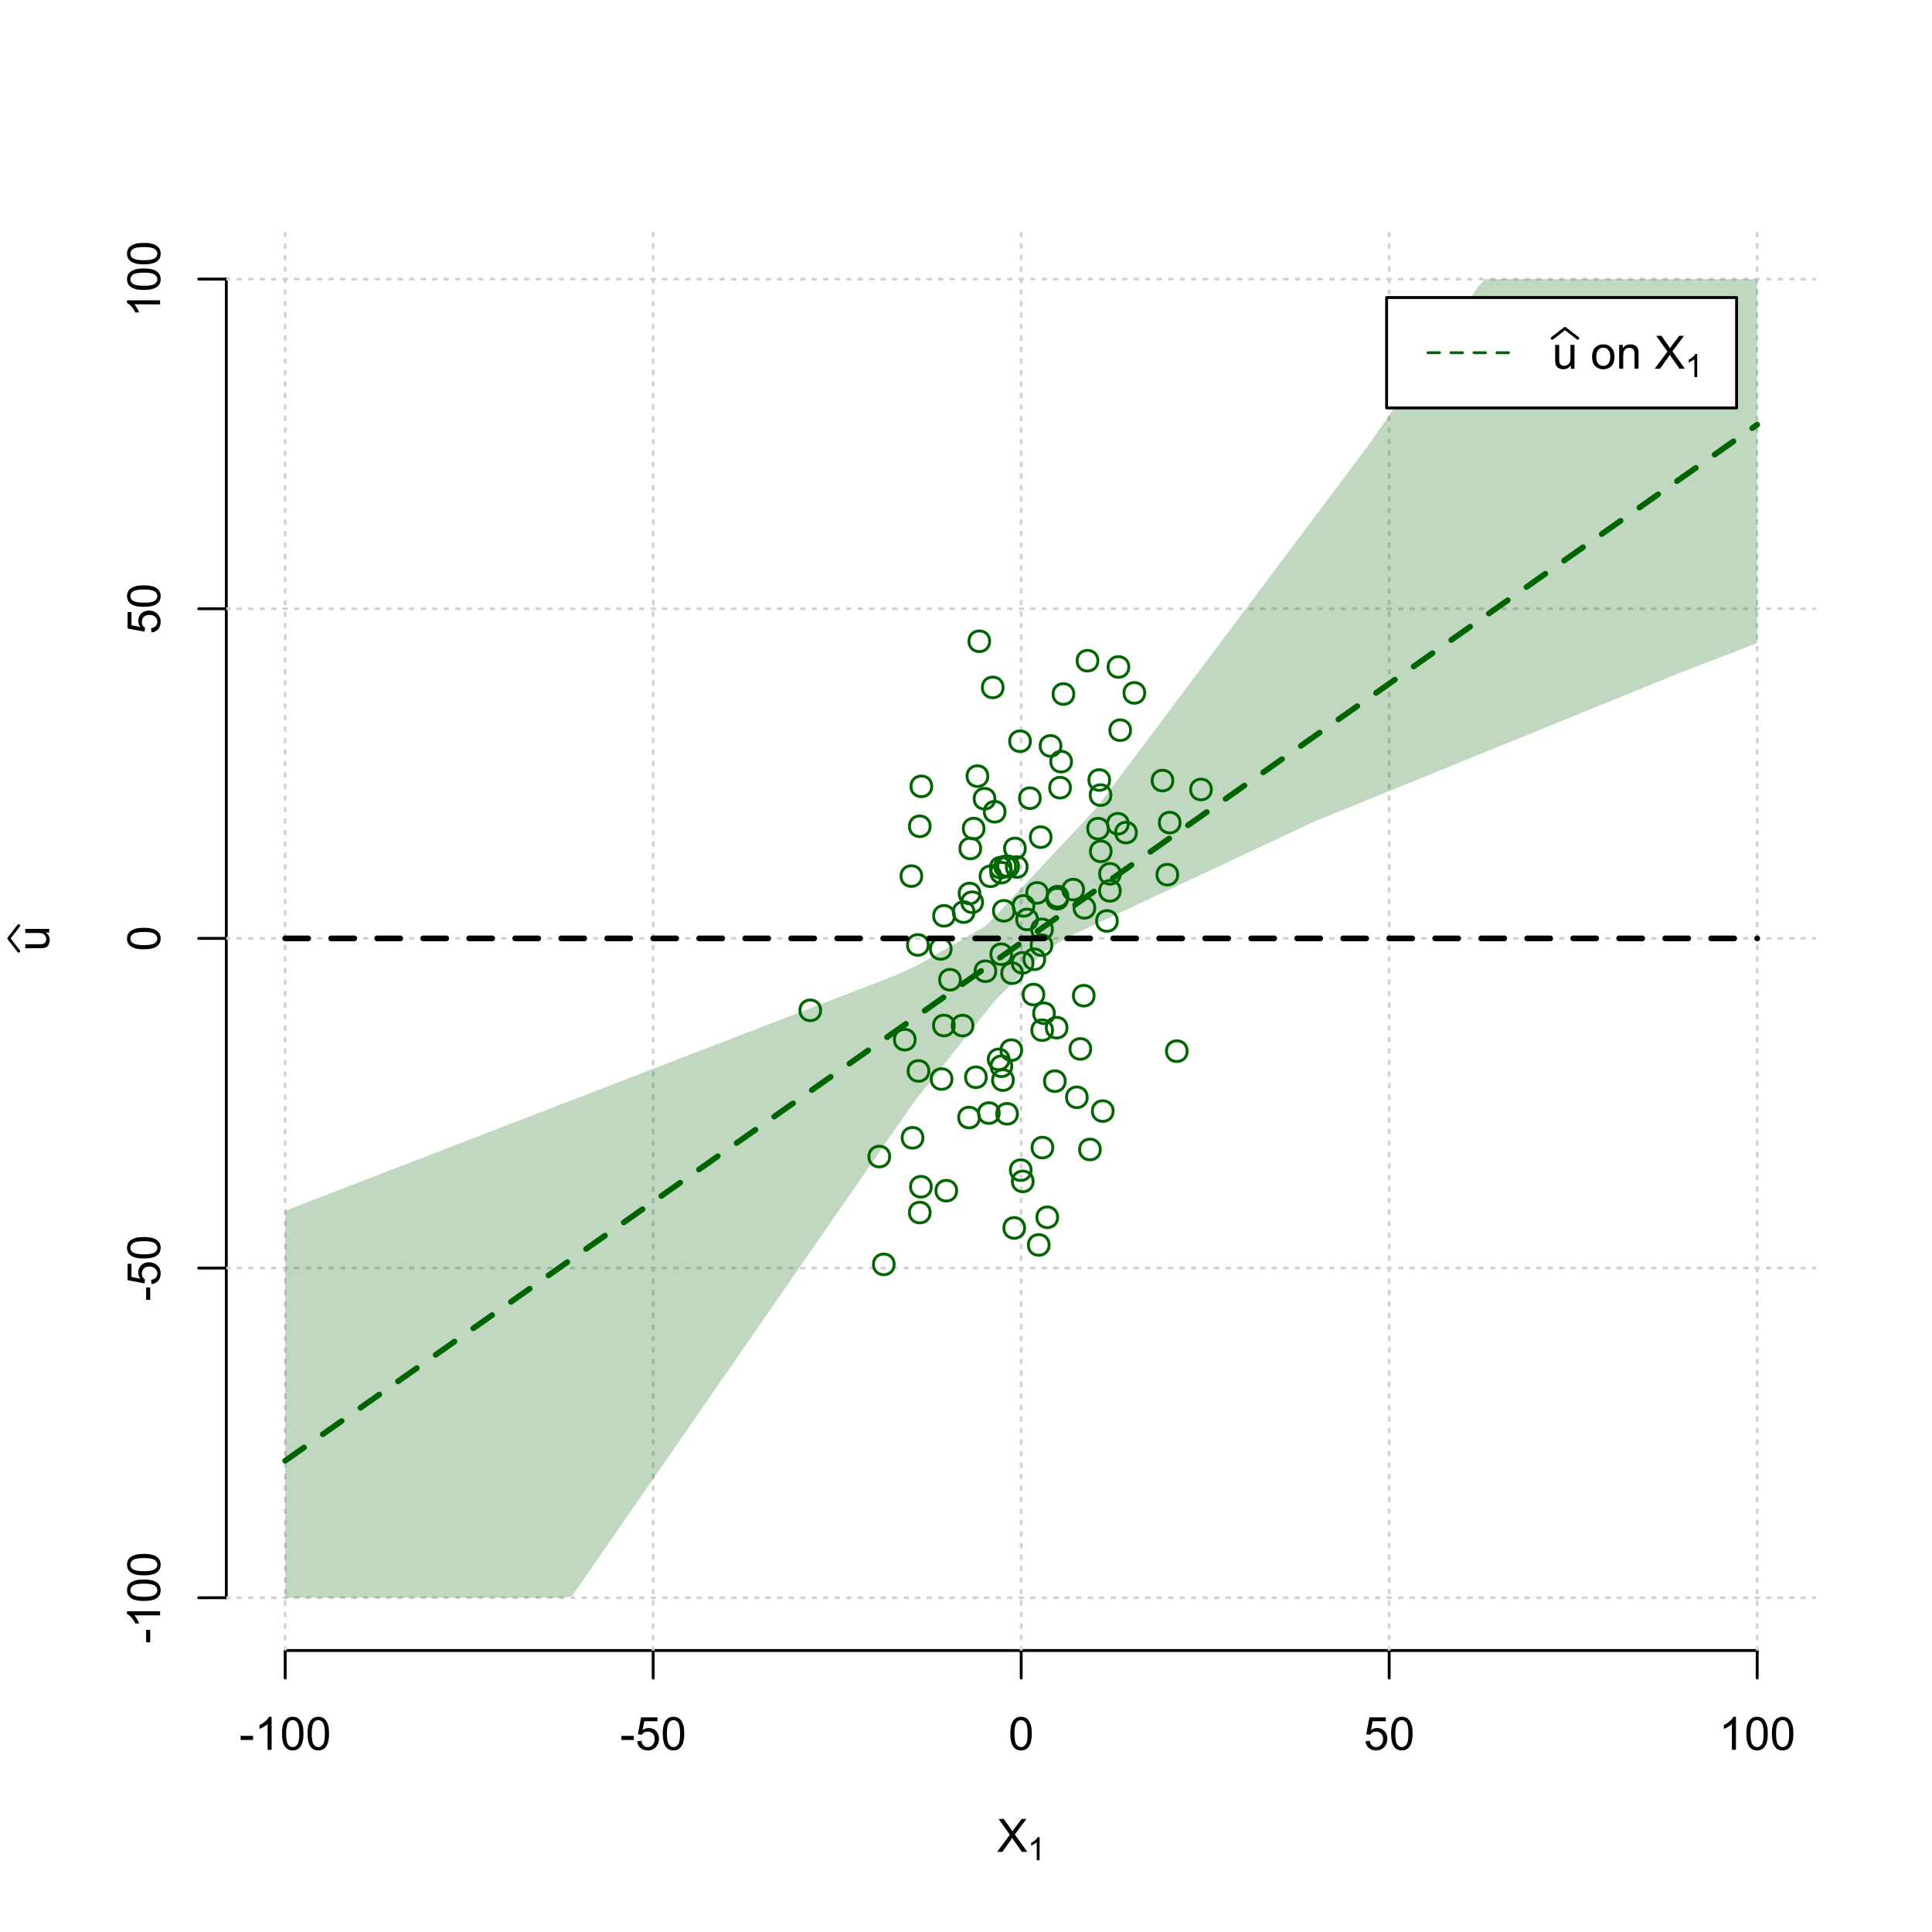 <?xml version="1.0" encoding="UTF-8"?>
<svg xmlns="http://www.w3.org/2000/svg" xmlns:xlink="http://www.w3.org/1999/xlink" width="504pt" height="504pt" viewBox="0 0 504 504" version="1.1">
<defs>
<g>
<symbol overflow="visible" id="glyph0-0">
<path style="stroke:none;" d="M 1.5 0 L 1.5 -7.5 L 7.5 -7.5 L 7.5 0 Z M 1.688 -0.188 L 7.312 -0.188 L 7.312 -7.312 L 1.688 -7.312 Z M 1.688 -0.188 "/>
</symbol>
<symbol overflow="visible" id="glyph0-1">
<path style="stroke:none;" d="M 0.055 0 L 3.375 -4.477 L 0.445 -8.59 L 1.797 -8.59 L 3.359 -6.387 C 3.68 -5.93 3.91 -5.578 4.047 -5.332 C 4.238 -5.645 4.465 -5.969 4.727 -6.312 L 6.457 -8.59 L 7.695 -8.59 L 4.676 -4.539 L 7.93 0 L 6.523 0 L 4.359 -3.062 C 4.238 -3.238 4.113 -3.43 3.984 -3.641 C 3.789 -3.324 3.652 -3.109 3.574 -2.992 L 1.418 0 Z M 0.055 0 "/>
</symbol>
<symbol overflow="visible" id="glyph0-2">
<path style="stroke:none;" d="M 0.383 -2.578 L 0.383 -3.641 L 3.621 -3.641 L 3.621 -2.578 Z M 0.383 -2.578 "/>
</symbol>
<symbol overflow="visible" id="glyph0-3">
<path style="stroke:none;" d="M 4.469 0 L 3.414 0 L 3.414 -6.719 C 3.16 -6.477 2.828 -6.234 2.414 -5.996 C 2 -5.75 1.629 -5.57 1.305 -5.449 L 1.305 -6.469 C 1.895 -6.742 2.41 -7.078 2.852 -7.477 C 3.293 -7.871 3.605 -8.254 3.789 -8.625 L 4.469 -8.625 Z M 4.469 0 "/>
</symbol>
<symbol overflow="visible" id="glyph0-4">
<path style="stroke:none;" d="M 0.5 -4.234 C 0.496 -5.246 0.602 -6.062 0.812 -6.688 C 1.02 -7.305 1.328 -7.785 1.742 -8.121 C 2.148 -8.457 2.668 -8.625 3.297 -8.625 C 3.758 -8.625 4.164 -8.531 4.512 -8.348 C 4.855 -8.16 5.141 -7.891 5.371 -7.543 C 5.594 -7.191 5.773 -6.766 5.906 -6.266 C 6.035 -5.762 6.098 -5.086 6.102 -4.234 C 6.098 -3.227 5.996 -2.414 5.789 -1.797 C 5.578 -1.176 5.266 -0.695 4.859 -0.359 C 4.445 -0.02 3.926 0.145 3.297 0.148 C 2.465 0.145 1.816 -0.148 1.348 -0.742 C 0.781 -1.457 0.496 -2.621 0.5 -4.234 Z M 1.582 -4.234 C 1.582 -2.824 1.746 -1.887 2.074 -1.418 C 2.402 -0.949 2.809 -0.715 3.297 -0.719 C 3.777 -0.715 4.184 -0.949 4.52 -1.422 C 4.848 -1.887 5.016 -2.824 5.016 -4.234 C 5.016 -5.648 4.848 -6.59 4.52 -7.055 C 4.184 -7.516 3.773 -7.746 3.289 -7.75 C 2.801 -7.746 2.414 -7.543 2.125 -7.137 C 1.762 -6.613 1.582 -5.645 1.582 -4.234 Z M 1.582 -4.234 "/>
</symbol>
<symbol overflow="visible" id="glyph0-5">
<path style="stroke:none;" d="M 0.5 -2.25 L 1.605 -2.344 C 1.684 -1.805 1.871 -1.398 2.176 -1.125 C 2.473 -0.852 2.836 -0.715 3.258 -0.719 C 3.766 -0.715 4.195 -0.906 4.547 -1.293 C 4.898 -1.672 5.074 -2.18 5.074 -2.82 C 5.074 -3.414 4.902 -3.891 4.566 -4.242 C 4.227 -4.59 3.785 -4.762 3.242 -4.766 C 2.898 -4.762 2.594 -4.684 2.32 -4.531 C 2.047 -4.375 1.832 -4.176 1.676 -3.93 L 0.688 -4.062 L 1.516 -8.473 L 5.789 -8.473 L 5.789 -7.465 L 2.359 -7.465 L 1.898 -5.156 C 2.414 -5.516 2.953 -5.695 3.523 -5.695 C 4.27 -5.695 4.902 -5.434 5.422 -4.914 C 5.934 -4.395 6.191 -3.727 6.195 -2.914 C 6.191 -2.133 5.965 -1.461 5.516 -0.898 C 4.961 -0.199 4.211 0.145 3.258 0.148 C 2.477 0.145 1.836 -0.07 1.344 -0.508 C 0.844 -0.941 0.562 -1.523 0.5 -2.25 Z M 0.5 -2.25 "/>
</symbol>
<symbol overflow="visible" id="glyph0-6">
<path style="stroke:none;" d="M 4.867 0 L 4.867 -0.914 C 4.379 -0.211 3.723 0.141 2.895 0.141 C 2.527 0.141 2.184 0.07 1.867 -0.07 C 1.547 -0.211 1.309 -0.387 1.156 -0.602 C 1 -0.812 0.895 -1.074 0.832 -1.383 C 0.785 -1.59 0.762 -1.918 0.766 -2.367 L 0.766 -6.223 L 1.82 -6.223 L 1.82 -2.773 C 1.816 -2.219 1.84 -1.848 1.887 -1.656 C 1.949 -1.379 2.09 -1.16 2.309 -1.004 C 2.523 -0.84 2.789 -0.762 3.105 -0.766 C 3.418 -0.762 3.715 -0.844 3.996 -1.008 C 4.273 -1.172 4.469 -1.391 4.586 -1.672 C 4.699 -1.949 4.758 -2.355 4.758 -2.891 L 4.758 -6.223 L 5.812 -6.223 L 5.812 0 Z M 4.867 0 "/>
</symbol>
<symbol overflow="visible" id="glyph0-7">
<path style="stroke:none;" d=""/>
</symbol>
<symbol overflow="visible" id="glyph0-8">
<path style="stroke:none;" d="M 0.398 -3.109 C 0.398 -4.262 0.719 -5.117 1.359 -5.672 C 1.895 -6.133 2.547 -6.363 3.316 -6.363 C 4.172 -6.363 4.871 -6.082 5.414 -5.52 C 5.953 -4.957 6.223 -4.184 6.227 -3.199 C 6.223 -2.398 6.102 -1.766 5.867 -1.309 C 5.625 -0.848 5.277 -0.492 4.82 -0.238 C 4.359 0.016 3.859 0.141 3.316 0.141 C 2.441 0.141 1.734 -0.137 1.203 -0.695 C 0.664 -1.254 0.398 -2.059 0.398 -3.109 Z M 1.484 -3.109 C 1.48 -2.309 1.656 -1.711 2.004 -1.32 C 2.348 -0.922 2.785 -0.727 3.316 -0.727 C 3.84 -0.727 4.273 -0.926 4.621 -1.324 C 4.969 -1.723 5.145 -2.328 5.145 -3.148 C 5.145 -3.914 4.969 -4.496 4.617 -4.895 C 4.266 -5.289 3.832 -5.488 3.316 -5.492 C 2.785 -5.488 2.348 -5.293 2.004 -4.898 C 1.656 -4.5 1.48 -3.902 1.484 -3.109 Z M 1.484 -3.109 "/>
</symbol>
<symbol overflow="visible" id="glyph0-9">
<path style="stroke:none;" d="M 0.789 0 L 0.789 -6.223 L 1.742 -6.223 L 1.742 -5.336 C 2.195 -6.02 2.855 -6.363 3.719 -6.363 C 4.09 -6.363 4.434 -6.293 4.754 -6.16 C 5.066 -6.023 5.305 -5.848 5.461 -5.633 C 5.617 -5.41 5.727 -5.152 5.789 -4.852 C 5.828 -4.656 5.848 -4.312 5.848 -3.828 L 5.848 0 L 4.793 0 L 4.793 -3.785 C 4.793 -4.215 4.75 -4.535 4.668 -4.75 C 4.586 -4.961 4.441 -5.129 4.234 -5.258 C 4.023 -5.383 3.777 -5.449 3.5 -5.449 C 3.047 -5.449 2.66 -5.305 2.332 -5.02 C 2.004 -4.734 1.84 -4.195 1.844 -3.398 L 1.844 0 Z M 0.789 0 "/>
</symbol>
<symbol overflow="visible" id="glyph1-0">
<path style="stroke:none;" d="M 1.051 0 L 1.051 -5.25 L 5.25 -5.25 L 5.25 0 Z M 1.18 -0.133 L 5.117 -0.133 L 5.117 -5.117 L 1.18 -5.117 Z M 1.18 -0.133 "/>
</symbol>
<symbol overflow="visible" id="glyph1-1">
<path style="stroke:none;" d="M 3.129 0 L 2.391 0 L 2.391 -4.703 C 2.211 -4.531 1.977 -4.363 1.691 -4.195 C 1.398 -4.023 1.141 -3.895 0.914 -3.812 L 0.914 -4.527 C 1.328 -4.719 1.688 -4.953 1.996 -5.234 C 2.305 -5.508 2.523 -5.777 2.652 -6.039 L 3.129 -6.039 Z M 3.129 0 "/>
</symbol>
<symbol overflow="visible" id="glyph2-0">
<path style="stroke:none;" d="M 0 -1.5 L -7.5 -1.5 L -7.5 -7.5 L 0 -7.5 Z M -0.188 -1.688 L -0.188 -7.312 L -7.312 -7.312 L -7.312 -1.688 Z M -0.188 -1.688 "/>
</symbol>
<symbol overflow="visible" id="glyph2-1">
<path style="stroke:none;" d="M 0 -4.867 L -0.914 -4.867 C -0.211 -4.379 0.141 -3.723 0.141 -2.895 C 0.141 -2.527 0.07 -2.184 -0.07 -1.867 C -0.211 -1.547 -0.387 -1.309 -0.598 -1.156 C -0.809 -1 -1.07 -0.895 -1.383 -0.832 C -1.59 -0.789 -1.918 -0.766 -2.367 -0.77 L -6.223 -0.77 L -6.223 -1.824 L -2.773 -1.824 C -2.219 -1.82 -1.848 -1.844 -1.656 -1.887 C -1.379 -1.949 -1.16 -2.09 -1.004 -2.309 C -0.84 -2.523 -0.762 -2.789 -0.766 -3.105 C -0.762 -3.418 -0.844 -3.715 -1.008 -3.996 C -1.172 -4.273 -1.391 -4.469 -1.672 -4.586 C -1.945 -4.699 -2.352 -4.758 -2.887 -4.758 L -6.223 -4.758 L -6.223 -5.812 L 0 -5.812 Z M 0 -4.867 "/>
</symbol>
<symbol overflow="visible" id="glyph2-2">
<path style="stroke:none;" d="M -2.578 -0.383 L -3.641 -0.383 L -3.641 -3.621 L -2.578 -3.621 Z M -2.578 -0.383 "/>
</symbol>
<symbol overflow="visible" id="glyph2-3">
<path style="stroke:none;" d="M 0 -4.469 L 0 -3.414 L -6.719 -3.418 C -6.477 -3.16 -6.234 -2.828 -5.996 -2.418 C -5.75 -2.004 -5.57 -1.633 -5.449 -1.309 L -6.469 -1.309 C -6.742 -1.895 -7.078 -2.41 -7.477 -2.852 C -7.871 -3.293 -8.254 -3.605 -8.625 -3.793 L -8.625 -4.473 Z M 0 -4.469 "/>
</symbol>
<symbol overflow="visible" id="glyph2-4">
<path style="stroke:none;" d="M -4.234 -0.5 C -5.246 -0.496 -6.062 -0.602 -6.688 -0.812 C -7.305 -1.02 -7.785 -1.328 -8.121 -1.742 C -8.457 -2.152 -8.625 -2.672 -8.625 -3.301 C -8.625 -3.758 -8.531 -4.164 -8.348 -4.512 C -8.16 -4.859 -7.891 -5.145 -7.543 -5.371 C -7.191 -5.594 -6.766 -5.773 -6.266 -5.906 C -5.762 -6.035 -5.086 -6.098 -4.234 -6.102 C -3.223 -6.098 -2.41 -5.996 -1.793 -5.789 C -1.176 -5.578 -0.695 -5.266 -0.359 -4.859 C -0.02 -4.445 0.145 -3.926 0.148 -3.297 C 0.145 -2.465 -0.148 -1.816 -0.742 -1.348 C -1.457 -0.781 -2.621 -0.496 -4.234 -0.5 Z M -4.234 -1.582 C -2.824 -1.582 -1.887 -1.746 -1.418 -2.074 C -0.949 -2.402 -0.715 -2.809 -0.719 -3.297 C -0.715 -3.777 -0.949 -4.184 -1.422 -4.52 C -1.887 -4.848 -2.824 -5.016 -4.234 -5.016 C -5.648 -5.016 -6.59 -4.848 -7.055 -4.52 C -7.516 -4.188 -7.746 -3.777 -7.75 -3.289 C -7.746 -2.801 -7.543 -2.414 -7.137 -2.129 C -6.613 -1.762 -5.645 -1.582 -4.234 -1.582 Z M -4.234 -1.582 "/>
</symbol>
<symbol overflow="visible" id="glyph2-5">
<path style="stroke:none;" d="M -2.25 -0.5 L -2.344 -1.605 C -1.805 -1.684 -1.398 -1.871 -1.125 -2.176 C -0.852 -2.473 -0.715 -2.836 -0.719 -3.258 C -0.715 -3.766 -0.906 -4.195 -1.293 -4.547 C -1.672 -4.898 -2.18 -5.074 -2.816 -5.074 C -3.414 -5.074 -3.891 -4.902 -4.242 -4.566 C -4.59 -4.227 -4.762 -3.785 -4.766 -3.242 C -4.762 -2.898 -4.684 -2.594 -4.531 -2.32 C -4.375 -2.047 -4.176 -1.832 -3.93 -1.676 L -4.062 -0.688 L -8.473 -1.52 L -8.473 -5.789 L -7.465 -5.789 L -7.465 -2.363 L -5.156 -1.898 C -5.516 -2.414 -5.695 -2.953 -5.695 -3.523 C -5.695 -4.27 -5.434 -4.902 -4.914 -5.422 C -4.395 -5.934 -3.727 -6.191 -2.91 -6.195 C -2.133 -6.191 -1.461 -5.965 -0.895 -5.516 C -0.199 -4.961 0.145 -4.211 0.148 -3.258 C 0.145 -2.477 -0.07 -1.836 -0.508 -1.344 C -0.941 -0.848 -1.523 -0.566 -2.25 -0.5 Z M -2.25 -0.5 "/>
</symbol>
</g>
<clipPath id="clip1">
  <path d="M 74 59.039 L 75 59.039 L 75 430.559 L 74 430.559 Z M 74 59.039 "/>
</clipPath>
<clipPath id="clip2">
  <path d="M 170 59.039 L 171 59.039 L 171 430.559 L 170 430.559 Z M 170 59.039 "/>
</clipPath>
<clipPath id="clip3">
  <path d="M 266 59.039 L 267 59.039 L 267 430.559 L 266 430.559 Z M 266 59.039 "/>
</clipPath>
<clipPath id="clip4">
  <path d="M 362 59.039 L 363 59.039 L 363 430.559 L 362 430.559 Z M 362 59.039 "/>
</clipPath>
<clipPath id="clip5">
  <path d="M 458 59.039 L 459 59.039 L 459 430.559 L 458 430.559 Z M 458 59.039 "/>
</clipPath>
<clipPath id="clip6">
  <path d="M 59.039 416 L 473.758 416 L 473.758 418 L 59.039 418 Z M 59.039 416 "/>
</clipPath>
<clipPath id="clip7">
  <path d="M 59.039 330 L 473.758 330 L 473.758 332 L 59.039 332 Z M 59.039 330 "/>
</clipPath>
<clipPath id="clip8">
  <path d="M 59.039 244 L 473.758 244 L 473.758 246 L 59.039 246 Z M 59.039 244 "/>
</clipPath>
<clipPath id="clip9">
  <path d="M 59.039 158 L 473.758 158 L 473.758 160 L 59.039 160 Z M 59.039 158 "/>
</clipPath>
<clipPath id="clip10">
  <path d="M 59.039 72 L 473.758 72 L 473.758 74 L 59.039 74 Z M 59.039 72 "/>
</clipPath>
</defs>
<g id="surface5016">
<rect x="0" y="0" width="504" height="504" style="fill:rgb(100%,100%,100%);fill-opacity:1;stroke:none;"/>
<g style="fill:rgb(0%,0%,0%);fill-opacity:1;">
  <use xlink:href="#glyph0-1" x="260.062" y="483.102"/>
</g>
<g style="fill:rgb(0%,0%,0%);fill-opacity:1;">
  <use xlink:href="#glyph1-1" x="268.066" y="485.281"/>
</g>
<g style="fill:rgb(0%,0%,0%);fill-opacity:1;">
  <use xlink:href="#glyph2-1" x="12.82" y="248.137"/>
</g>
<path style="fill:none;stroke-width:0.75;stroke-linecap:round;stroke-linejoin:round;stroke:rgb(0%,0%,0%);stroke-opacity:1;stroke-miterlimit:10;" d="M 4.879 248.137 L 2.301 244.801 L 4.879 241.465 "/>
<path style="fill:none;stroke-width:0.75;stroke-linecap:round;stroke-linejoin:round;stroke:rgb(0%,0%,0%);stroke-opacity:1;stroke-miterlimit:10;" d="M 74.398 430.559 L 458.398 430.559 "/>
<path style="fill:none;stroke-width:0.75;stroke-linecap:round;stroke-linejoin:round;stroke:rgb(0%,0%,0%);stroke-opacity:1;stroke-miterlimit:10;" d="M 74.398 430.559 L 74.398 437.762 "/>
<path style="fill:none;stroke-width:0.75;stroke-linecap:round;stroke-linejoin:round;stroke:rgb(0%,0%,0%);stroke-opacity:1;stroke-miterlimit:10;" d="M 170.398 430.559 L 170.398 437.762 "/>
<path style="fill:none;stroke-width:0.75;stroke-linecap:round;stroke-linejoin:round;stroke:rgb(0%,0%,0%);stroke-opacity:1;stroke-miterlimit:10;" d="M 266.398 430.559 L 266.398 437.762 "/>
<path style="fill:none;stroke-width:0.75;stroke-linecap:round;stroke-linejoin:round;stroke:rgb(0%,0%,0%);stroke-opacity:1;stroke-miterlimit:10;" d="M 362.398 430.559 L 362.398 437.762 "/>
<path style="fill:none;stroke-width:0.75;stroke-linecap:round;stroke-linejoin:round;stroke:rgb(0%,0%,0%);stroke-opacity:1;stroke-miterlimit:10;" d="M 458.398 430.559 L 458.398 437.762 "/>
<g style="fill:rgb(0%,0%,0%);fill-opacity:1;">
  <use xlink:href="#glyph0-2" x="62.391" y="456.48"/>
  <use xlink:href="#glyph0-3" x="66.387" y="456.48"/>
  <use xlink:href="#glyph0-4" x="73.061" y="456.48"/>
  <use xlink:href="#glyph0-4" x="79.734" y="456.48"/>
</g>
<g style="fill:rgb(0%,0%,0%);fill-opacity:1;">
  <use xlink:href="#glyph0-2" x="161.727" y="456.48"/>
  <use xlink:href="#glyph0-5" x="165.723" y="456.48"/>
  <use xlink:href="#glyph0-4" x="172.396" y="456.48"/>
</g>
<g style="fill:rgb(0%,0%,0%);fill-opacity:1;">
  <use xlink:href="#glyph0-4" x="263.062" y="456.48"/>
</g>
<g style="fill:rgb(0%,0%,0%);fill-opacity:1;">
  <use xlink:href="#glyph0-5" x="355.727" y="456.48"/>
  <use xlink:href="#glyph0-4" x="362.4" y="456.48"/>
</g>
<g style="fill:rgb(0%,0%,0%);fill-opacity:1;">
  <use xlink:href="#glyph0-3" x="448.387" y="456.48"/>
  <use xlink:href="#glyph0-4" x="455.061" y="456.48"/>
  <use xlink:href="#glyph0-4" x="461.734" y="456.48"/>
</g>
<path style="fill:none;stroke-width:0.75;stroke-linecap:round;stroke-linejoin:round;stroke:rgb(0%,0%,0%);stroke-opacity:1;stroke-miterlimit:10;" d="M 59.039 416.801 L 59.039 72.801 "/>
<path style="fill:none;stroke-width:0.75;stroke-linecap:round;stroke-linejoin:round;stroke:rgb(0%,0%,0%);stroke-opacity:1;stroke-miterlimit:10;" d="M 59.039 416.801 L 51.84 416.801 "/>
<path style="fill:none;stroke-width:0.75;stroke-linecap:round;stroke-linejoin:round;stroke:rgb(0%,0%,0%);stroke-opacity:1;stroke-miterlimit:10;" d="M 59.039 330.801 L 51.84 330.801 "/>
<path style="fill:none;stroke-width:0.75;stroke-linecap:round;stroke-linejoin:round;stroke:rgb(0%,0%,0%);stroke-opacity:1;stroke-miterlimit:10;" d="M 59.039 244.801 L 51.84 244.801 "/>
<path style="fill:none;stroke-width:0.75;stroke-linecap:round;stroke-linejoin:round;stroke:rgb(0%,0%,0%);stroke-opacity:1;stroke-miterlimit:10;" d="M 59.039 158.801 L 51.84 158.801 "/>
<path style="fill:none;stroke-width:0.75;stroke-linecap:round;stroke-linejoin:round;stroke:rgb(0%,0%,0%);stroke-opacity:1;stroke-miterlimit:10;" d="M 59.039 72.801 L 51.84 72.801 "/>
<g style="fill:rgb(0%,0%,0%);fill-opacity:1;">
  <use xlink:href="#glyph2-2" x="41.762" y="428.809"/>
  <use xlink:href="#glyph2-3" x="41.762" y="424.812"/>
  <use xlink:href="#glyph2-4" x="41.762" y="418.139"/>
  <use xlink:href="#glyph2-4" x="41.762" y="411.465"/>
</g>
<g style="fill:rgb(0%,0%,0%);fill-opacity:1;">
  <use xlink:href="#glyph2-2" x="41.762" y="339.473"/>
  <use xlink:href="#glyph2-5" x="41.762" y="335.477"/>
  <use xlink:href="#glyph2-4" x="41.762" y="328.803"/>
</g>
<g style="fill:rgb(0%,0%,0%);fill-opacity:1;">
  <use xlink:href="#glyph2-4" x="41.762" y="248.137"/>
</g>
<g style="fill:rgb(0%,0%,0%);fill-opacity:1;">
  <use xlink:href="#glyph2-5" x="41.762" y="165.473"/>
  <use xlink:href="#glyph2-4" x="41.762" y="158.799"/>
</g>
<g style="fill:rgb(0%,0%,0%);fill-opacity:1;">
  <use xlink:href="#glyph2-3" x="41.762" y="82.812"/>
  <use xlink:href="#glyph2-4" x="41.762" y="76.139"/>
  <use xlink:href="#glyph2-4" x="41.762" y="69.465"/>
</g>
<g clip-path="url(#clip1)" clip-rule="nonzero">
<path style="fill:none;stroke-width:0.75;stroke-linecap:round;stroke-linejoin:round;stroke:rgb(82.745%,82.745%,82.745%);stroke-opacity:1;stroke-dasharray:0.75,2.25;stroke-miterlimit:10;" d="M 74.398 430.559 L 74.398 59.039 "/>
</g>
<g clip-path="url(#clip2)" clip-rule="nonzero">
<path style="fill:none;stroke-width:0.75;stroke-linecap:round;stroke-linejoin:round;stroke:rgb(82.745%,82.745%,82.745%);stroke-opacity:1;stroke-dasharray:0.75,2.25;stroke-miterlimit:10;" d="M 170.398 430.559 L 170.398 59.039 "/>
</g>
<g clip-path="url(#clip3)" clip-rule="nonzero">
<path style="fill:none;stroke-width:0.75;stroke-linecap:round;stroke-linejoin:round;stroke:rgb(82.745%,82.745%,82.745%);stroke-opacity:1;stroke-dasharray:0.75,2.25;stroke-miterlimit:10;" d="M 266.398 430.559 L 266.398 59.039 "/>
</g>
<g clip-path="url(#clip4)" clip-rule="nonzero">
<path style="fill:none;stroke-width:0.75;stroke-linecap:round;stroke-linejoin:round;stroke:rgb(82.745%,82.745%,82.745%);stroke-opacity:1;stroke-dasharray:0.75,2.25;stroke-miterlimit:10;" d="M 362.398 430.559 L 362.398 59.039 "/>
</g>
<g clip-path="url(#clip5)" clip-rule="nonzero">
<path style="fill:none;stroke-width:0.75;stroke-linecap:round;stroke-linejoin:round;stroke:rgb(82.745%,82.745%,82.745%);stroke-opacity:1;stroke-dasharray:0.75,2.25;stroke-miterlimit:10;" d="M 458.398 430.559 L 458.398 59.039 "/>
</g>
<g clip-path="url(#clip6)" clip-rule="nonzero">
<path style="fill:none;stroke-width:0.75;stroke-linecap:round;stroke-linejoin:round;stroke:rgb(82.745%,82.745%,82.745%);stroke-opacity:1;stroke-dasharray:0.75,2.25;stroke-miterlimit:10;" d="M 59.039 416.801 L 473.762 416.801 "/>
</g>
<g clip-path="url(#clip7)" clip-rule="nonzero">
<path style="fill:none;stroke-width:0.75;stroke-linecap:round;stroke-linejoin:round;stroke:rgb(82.745%,82.745%,82.745%);stroke-opacity:1;stroke-dasharray:0.75,2.25;stroke-miterlimit:10;" d="M 59.039 330.801 L 473.762 330.801 "/>
</g>
<g clip-path="url(#clip8)" clip-rule="nonzero">
<path style="fill:none;stroke-width:0.75;stroke-linecap:round;stroke-linejoin:round;stroke:rgb(82.745%,82.745%,82.745%);stroke-opacity:1;stroke-dasharray:0.75,2.25;stroke-miterlimit:10;" d="M 59.039 244.801 L 473.762 244.801 "/>
</g>
<g clip-path="url(#clip9)" clip-rule="nonzero">
<path style="fill:none;stroke-width:0.75;stroke-linecap:round;stroke-linejoin:round;stroke:rgb(82.745%,82.745%,82.745%);stroke-opacity:1;stroke-dasharray:0.75,2.25;stroke-miterlimit:10;" d="M 59.039 158.801 L 473.762 158.801 "/>
</g>
<g clip-path="url(#clip10)" clip-rule="nonzero">
<path style="fill:none;stroke-width:0.75;stroke-linecap:round;stroke-linejoin:round;stroke:rgb(82.745%,82.745%,82.745%);stroke-opacity:1;stroke-dasharray:0.75,2.25;stroke-miterlimit:10;" d="M 59.039 72.801 L 473.762 72.801 "/>
</g>
<path style=" stroke:none;fill-rule:nonzero;fill:rgb(0%,39.216%,0%);fill-opacity:0.251;" d="M 74.398 389.891 L 74.398 315.844 L 76.32 315.105 L 78.238 314.363 L 80.16 313.625 L 82.078 312.883 L 84 312.141 L 85.922 311.402 L 87.84 310.66 L 89.762 309.922 L 91.68 309.18 L 93.602 308.441 L 95.52 307.699 L 97.441 306.961 L 99.359 306.219 L 101.281 305.477 L 103.199 304.738 L 105.121 303.996 L 107.039 303.258 L 108.961 302.516 L 110.879 301.777 L 112.801 301.035 L 114.719 300.293 L 116.641 299.555 L 118.559 298.812 L 120.48 298.074 L 122.398 297.332 L 124.32 296.594 L 126.238 295.852 L 128.16 295.113 L 130.078 294.371 L 132 293.629 L 133.922 292.891 L 135.84 292.148 L 137.762 291.41 L 139.68 290.668 L 141.602 289.93 L 143.52 289.188 L 145.441 288.449 L 147.359 287.707 L 149.281 286.965 L 151.199 286.227 L 153.121 285.484 L 155.039 284.746 L 156.961 284.004 L 158.879 283.266 L 160.801 282.523 L 162.719 281.781 L 164.641 281.043 L 166.559 280.301 L 168.48 279.562 L 170.398 278.82 L 172.32 278.082 L 174.238 277.34 L 176.16 276.602 L 178.078 275.859 L 180 275.117 L 181.922 274.379 L 183.84 273.637 L 185.762 272.898 L 187.68 272.156 L 189.602 271.418 L 191.52 270.676 L 193.441 269.938 L 195.359 269.195 L 197.281 268.453 L 199.199 267.715 L 201.121 266.973 L 203.039 266.234 L 204.961 265.492 L 206.879 264.754 L 208.801 264.012 L 210.719 263.27 L 212.641 262.531 L 214.559 261.789 L 216.48 261.051 L 218.398 260.309 L 220.32 259.57 L 222.238 258.828 L 224.16 258.09 L 226.078 257.348 L 228 256.605 L 229.922 255.867 L 231.84 255.125 L 233.762 254.316 L 235.68 253.465 L 237.602 252.613 L 239.52 251.699 L 241.441 250.594 L 243.359 249.492 L 245.281 248.387 L 247.199 247.285 L 249.121 246.18 L 251.039 245.078 L 252.961 243.973 L 254.879 242.871 L 256.801 241.766 L 258.719 239.895 L 260.641 237.852 L 262.559 235.805 L 264.48 233.758 L 266.398 231.715 L 268.32 229.668 L 270.238 227.621 L 272.16 225.578 L 274.078 223.531 L 276 221.484 L 277.922 219.441 L 279.84 217.395 L 281.762 215.352 L 283.68 213.305 L 285.602 211.258 L 287.52 208.789 L 289.441 206.23 L 291.359 203.668 L 293.281 201.105 L 295.199 198.547 L 297.121 195.984 L 299.039 193.426 L 300.961 190.863 L 302.879 188.305 L 304.801 185.742 L 306.719 183.18 L 308.641 180.621 L 310.559 178.059 L 312.48 175.5 L 314.398 172.938 L 316.32 170.379 L 318.238 167.816 L 320.16 165.254 L 322.078 162.695 L 324 160.133 L 325.922 157.574 L 327.84 155.012 L 329.762 152.453 L 331.68 149.891 L 333.602 147.328 L 335.52 144.77 L 337.441 142.207 L 339.359 139.648 L 341.281 137.086 L 343.199 134.523 L 345.121 131.965 L 347.039 129.402 L 348.961 126.844 L 350.879 124.281 L 352.801 121.723 L 354.719 119.16 L 356.641 116.598 L 358.559 113.883 L 360.48 111.105 L 362.398 108.332 L 364.32 105.559 L 366.238 102.785 L 368.16 100.008 L 370.078 97.234 L 373.922 91.688 L 375.84 88.91 L 377.762 86.137 L 379.68 83.363 L 381.602 80.59 L 383.52 77.812 L 385.441 75.039 L 387.359 72.801 L 458.398 72.801 L 458.398 167.75 L 456.48 168.492 L 454.559 169.23 L 452.641 169.973 L 450.719 170.711 L 448.801 171.453 L 446.879 172.195 L 444.961 172.934 L 443.039 173.676 L 441.121 174.414 L 439.199 175.156 L 437.281 175.918 L 435.359 176.699 L 433.441 177.48 L 431.52 178.262 L 429.602 179.043 L 427.68 179.824 L 425.762 180.605 L 423.84 181.387 L 421.922 182.168 L 418.078 183.73 L 416.16 184.512 L 414.238 185.293 L 412.32 186.07 L 410.398 186.852 L 408.48 187.633 L 406.559 188.414 L 404.641 189.195 L 402.719 189.977 L 400.801 190.758 L 398.879 191.539 L 396.961 192.32 L 395.039 193.102 L 393.121 193.883 L 391.199 194.664 L 389.281 195.445 L 387.359 196.227 L 385.441 197.008 L 383.52 197.789 L 381.602 198.57 L 379.68 199.348 L 377.762 200.129 L 375.84 200.91 L 373.922 201.691 L 370.078 203.254 L 368.16 204.035 L 366.238 204.816 L 364.32 205.598 L 362.398 206.379 L 360.48 207.16 L 358.559 207.941 L 356.641 208.723 L 354.719 209.504 L 352.801 210.285 L 350.879 211.066 L 348.961 211.848 L 347.039 212.629 L 345.121 213.406 L 343.199 214.188 L 341.281 215.059 L 339.359 215.961 L 337.441 216.863 L 335.52 217.762 L 333.602 218.664 L 331.68 219.562 L 329.762 220.465 L 327.84 221.367 L 325.922 222.266 L 322.078 224.07 L 320.16 224.969 L 318.238 225.871 L 316.32 226.77 L 314.398 227.672 L 312.48 228.574 L 310.559 229.473 L 308.641 230.375 L 306.719 231.277 L 304.801 232.176 L 302.879 233.078 L 300.961 233.98 L 299.039 234.879 L 297.121 235.781 L 295.199 236.68 L 293.281 237.582 L 291.359 238.484 L 289.441 239.383 L 287.52 240.285 L 285.602 241.188 L 283.68 242.086 L 281.762 242.988 L 279.84 243.895 L 277.922 244.957 L 276 246.031 L 274.078 247.223 L 272.16 248.488 L 270.238 250.395 L 268.32 252.301 L 266.398 254.207 L 264.48 256.113 L 262.559 258.02 L 260.641 259.926 L 258.719 262.055 L 256.801 264.457 L 254.879 266.863 L 252.961 269.266 L 251.039 271.668 L 249.121 274.074 L 247.199 276.477 L 245.281 278.883 L 243.359 281.285 L 241.441 283.688 L 239.52 286.094 L 237.602 288.672 L 235.68 291.449 L 233.762 294.223 L 231.84 296.996 L 229.922 299.773 L 226.078 305.32 L 224.16 308.094 L 222.238 310.871 L 220.32 313.645 L 218.398 316.418 L 216.48 319.191 L 214.559 321.969 L 212.641 324.742 L 210.719 327.516 L 208.801 330.289 L 206.879 333.066 L 204.961 335.84 L 203.039 338.613 L 201.121 341.391 L 199.199 344.164 L 197.281 346.938 L 195.359 349.711 L 193.441 352.488 L 191.52 355.262 L 189.602 358.035 L 187.68 360.809 L 185.762 363.586 L 183.84 366.359 L 181.922 369.133 L 180 371.906 L 178.078 374.684 L 176.16 377.457 L 174.238 380.23 L 172.32 383.004 L 170.398 385.781 L 168.48 388.555 L 166.559 391.328 L 164.641 394.105 L 162.719 396.879 L 160.801 399.652 L 158.879 402.426 L 156.961 405.203 L 155.039 407.977 L 153.121 410.75 L 151.199 413.523 L 149.281 416.301 L 147.359 416.801 L 74.398 416.801 Z M 74.398 389.891 "/>
<path style="fill:none;stroke-width:0.75;stroke-linecap:round;stroke-linejoin:round;stroke:rgb(0%,39.216%,0%);stroke-opacity:1;stroke-miterlimit:10;" d="M 267.945 226.168 C 267.945 229.77 262.543 229.77 262.543 226.168 C 262.543 222.57 267.945 222.57 267.945 226.168 "/>
<path style="fill:none;stroke-width:0.75;stroke-linecap:round;stroke-linejoin:round;stroke:rgb(0%,39.216%,0%);stroke-opacity:1;stroke-miterlimit:10;" d="M 286.398 172.359 C 286.398 175.957 281 175.957 281 172.359 C 281 168.758 286.398 168.758 286.398 172.359 "/>
<path style="fill:none;stroke-width:0.75;stroke-linecap:round;stroke-linejoin:round;stroke:rgb(0%,39.216%,0%);stroke-opacity:1;stroke-miterlimit:10;" d="M 242.305 279.379 C 242.305 282.98 236.906 282.98 236.906 279.379 C 236.906 275.781 242.305 275.781 242.305 279.379 "/>
<path style="fill:none;stroke-width:0.75;stroke-linecap:round;stroke-linejoin:round;stroke:rgb(0%,39.216%,0%);stroke-opacity:1;stroke-miterlimit:10;" d="M 260.664 290.363 C 260.664 293.965 255.266 293.965 255.266 290.363 C 255.266 286.762 260.664 286.762 260.664 290.363 "/>
<path style="fill:none;stroke-width:0.75;stroke-linecap:round;stroke-linejoin:round;stroke:rgb(0%,39.216%,0%);stroke-opacity:1;stroke-miterlimit:10;" d="M 274.637 299.367 C 274.637 302.969 269.238 302.969 269.238 299.367 C 269.238 295.77 274.637 295.77 274.637 299.367 "/>
<path style="fill:none;stroke-width:0.75;stroke-linecap:round;stroke-linejoin:round;stroke:rgb(0%,39.216%,0%);stroke-opacity:1;stroke-miterlimit:10;" d="M 298.613 180.758 C 298.613 184.359 293.215 184.359 293.215 180.758 C 293.215 177.16 298.613 177.16 298.613 180.758 "/>
<path style="fill:none;stroke-width:0.75;stroke-linecap:round;stroke-linejoin:round;stroke:rgb(0%,39.216%,0%);stroke-opacity:1;stroke-miterlimit:10;" d="M 242.145 246.508 C 242.145 250.105 236.742 250.105 236.742 246.508 C 236.742 242.906 242.145 242.906 242.145 246.508 "/>
<path style="fill:none;stroke-width:0.75;stroke-linecap:round;stroke-linejoin:round;stroke:rgb(0%,39.216%,0%);stroke-opacity:1;stroke-miterlimit:10;" d="M 240.449 228.543 C 240.449 232.141 235.051 232.141 235.051 228.543 C 235.051 224.941 240.449 224.941 240.449 228.543 "/>
<path style="fill:none;stroke-width:0.75;stroke-linecap:round;stroke-linejoin:round;stroke:rgb(0%,39.216%,0%);stroke-opacity:1;stroke-miterlimit:10;" d="M 271.363 208.223 C 271.363 211.82 265.965 211.82 265.965 208.223 C 265.965 204.621 271.363 204.621 271.363 208.223 "/>
<path style="fill:none;stroke-width:0.75;stroke-linecap:round;stroke-linejoin:round;stroke:rgb(0%,39.216%,0%);stroke-opacity:1;stroke-miterlimit:10;" d="M 278.602 233.91 C 278.602 237.508 273.203 237.508 273.203 233.91 C 273.203 230.309 278.602 230.309 278.602 233.91 "/>
<path style="fill:none;stroke-width:0.75;stroke-linecap:round;stroke-linejoin:round;stroke:rgb(0%,39.216%,0%);stroke-opacity:1;stroke-miterlimit:10;" d="M 290.371 289.84 C 290.371 293.441 284.969 293.441 284.969 289.84 C 284.969 286.242 290.371 286.242 290.371 289.84 "/>
<path style="fill:none;stroke-width:0.75;stroke-linecap:round;stroke-linejoin:round;stroke:rgb(0%,39.216%,0%);stroke-opacity:1;stroke-miterlimit:10;" d="M 269.695 236.316 C 269.695 239.918 264.293 239.918 264.293 236.316 C 264.293 232.719 269.695 232.719 269.695 236.316 "/>
<path style="fill:none;stroke-width:0.75;stroke-linecap:round;stroke-linejoin:round;stroke:rgb(0%,39.216%,0%);stroke-opacity:1;stroke-miterlimit:10;" d="M 284.527 273.637 C 284.527 277.234 279.129 277.234 279.129 273.637 C 279.129 270.035 284.527 270.035 284.527 273.637 "/>
<path style="fill:none;stroke-width:0.75;stroke-linecap:round;stroke-linejoin:round;stroke:rgb(0%,39.216%,0%);stroke-opacity:1;stroke-miterlimit:10;" d="M 272.297 259.453 C 272.297 263.055 266.898 263.055 266.898 259.453 C 266.898 255.855 272.297 255.855 272.297 259.453 "/>
<path style="fill:none;stroke-width:0.75;stroke-linecap:round;stroke-linejoin:round;stroke:rgb(0%,39.216%,0%);stroke-opacity:1;stroke-miterlimit:10;" d="M 267.469 221.336 C 267.469 224.938 262.07 224.938 262.07 221.336 C 262.07 217.738 267.469 217.738 267.469 221.336 "/>
<path style="fill:none;stroke-width:0.75;stroke-linecap:round;stroke-linejoin:round;stroke:rgb(0%,39.216%,0%);stroke-opacity:1;stroke-miterlimit:10;" d="M 275.898 317.551 C 275.898 321.152 270.5 321.152 270.5 317.551 C 270.5 313.949 275.898 313.949 275.898 317.551 "/>
<path style="fill:none;stroke-width:0.75;stroke-linecap:round;stroke-linejoin:round;stroke:rgb(0%,39.216%,0%);stroke-opacity:1;stroke-miterlimit:10;" d="M 261.078 228.594 C 261.078 232.195 255.68 232.195 255.68 228.594 C 255.68 224.996 261.078 224.996 261.078 228.594 "/>
<path style="fill:none;stroke-width:0.75;stroke-linecap:round;stroke-linejoin:round;stroke:rgb(0%,39.216%,0%);stroke-opacity:1;stroke-miterlimit:10;" d="M 255.496 291.531 C 255.496 295.129 250.094 295.129 250.094 291.531 C 250.094 287.93 255.496 287.93 255.496 291.531 "/>
<path style="fill:none;stroke-width:0.75;stroke-linecap:round;stroke-linejoin:round;stroke:rgb(0%,39.216%,0%);stroke-opacity:1;stroke-miterlimit:10;" d="M 255.82 221.344 C 255.82 224.941 250.418 224.941 250.418 221.344 C 250.418 217.742 255.82 217.742 255.82 221.344 "/>
<path style="fill:none;stroke-width:0.75;stroke-linecap:round;stroke-linejoin:round;stroke:rgb(0%,39.216%,0%);stroke-opacity:1;stroke-miterlimit:10;" d="M 292.238 232.395 C 292.238 235.996 286.84 235.996 286.84 232.395 C 286.84 228.793 292.238 228.793 292.238 232.395 "/>
<path style="fill:none;stroke-width:0.75;stroke-linecap:round;stroke-linejoin:round;stroke:rgb(0%,39.216%,0%);stroke-opacity:1;stroke-miterlimit:10;" d="M 268.793 193.367 C 268.793 196.969 263.395 196.969 263.395 193.367 C 263.395 189.77 268.793 189.77 268.793 193.367 "/>
<path style="fill:none;stroke-width:0.75;stroke-linecap:round;stroke-linejoin:round;stroke:rgb(0%,39.216%,0%);stroke-opacity:1;stroke-miterlimit:10;" d="M 274.57 268.742 C 274.57 272.34 269.172 272.34 269.172 268.742 C 269.172 265.141 274.57 265.141 274.57 268.742 "/>
<path style="fill:none;stroke-width:0.75;stroke-linecap:round;stroke-linejoin:round;stroke:rgb(0%,39.216%,0%);stroke-opacity:1;stroke-miterlimit:10;" d="M 263.941 278.156 C 263.941 281.754 258.543 281.754 258.543 278.156 C 258.543 274.555 263.941 274.555 263.941 278.156 "/>
<path style="fill:none;stroke-width:0.75;stroke-linecap:round;stroke-linejoin:round;stroke:rgb(0%,39.216%,0%);stroke-opacity:1;stroke-miterlimit:10;" d="M 307.836 214.594 C 307.836 218.195 302.438 218.195 302.438 214.594 C 302.438 210.996 307.836 210.996 307.836 214.594 "/>
<path style="fill:none;stroke-width:0.75;stroke-linecap:round;stroke-linejoin:round;stroke:rgb(0%,39.216%,0%);stroke-opacity:1;stroke-miterlimit:10;" d="M 287.035 299.867 C 287.035 303.465 281.637 303.465 281.637 299.867 C 281.637 296.266 287.035 296.266 287.035 299.867 "/>
<path style="fill:none;stroke-width:0.75;stroke-linecap:round;stroke-linejoin:round;stroke:rgb(0%,39.216%,0%);stroke-opacity:1;stroke-miterlimit:10;" d="M 263.75 226.34 C 263.75 229.941 258.352 229.941 258.352 226.34 C 258.352 222.738 263.75 222.738 263.75 226.34 "/>
<path style="fill:none;stroke-width:0.75;stroke-linecap:round;stroke-linejoin:round;stroke:rgb(0%,39.216%,0%);stroke-opacity:1;stroke-miterlimit:10;" d="M 248.125 247.547 C 248.125 251.145 242.727 251.145 242.727 247.547 C 242.727 243.945 248.125 243.945 248.125 247.547 "/>
<path style="fill:none;stroke-width:0.75;stroke-linecap:round;stroke-linejoin:round;stroke:rgb(0%,39.216%,0%);stroke-opacity:1;stroke-miterlimit:10;" d="M 263.891 248.93 C 263.891 252.527 258.492 252.527 258.492 248.93 C 258.492 245.328 263.891 245.328 263.891 248.93 "/>
<path style="fill:none;stroke-width:0.75;stroke-linecap:round;stroke-linejoin:round;stroke:rgb(0%,39.216%,0%);stroke-opacity:1;stroke-miterlimit:10;" d="M 214.074 263.566 C 214.074 267.168 208.676 267.168 208.676 263.566 C 208.676 259.965 214.074 259.965 214.074 263.566 "/>
<path style="fill:none;stroke-width:0.75;stroke-linecap:round;stroke-linejoin:round;stroke:rgb(0%,39.216%,0%);stroke-opacity:1;stroke-miterlimit:10;" d="M 277.875 282.039 C 277.875 285.637 272.477 285.637 272.477 282.039 C 272.477 278.438 277.875 278.438 277.875 282.039 "/>
<path style="fill:none;stroke-width:0.75;stroke-linecap:round;stroke-linejoin:round;stroke:rgb(0%,39.216%,0%);stroke-opacity:1;stroke-miterlimit:10;" d="M 283.621 286.254 C 283.621 289.855 278.219 289.855 278.219 286.254 C 278.219 282.652 283.621 282.652 283.621 286.254 "/>
<path style="fill:none;stroke-width:0.75;stroke-linecap:round;stroke-linejoin:round;stroke:rgb(0%,39.216%,0%);stroke-opacity:1;stroke-miterlimit:10;" d="M 289.148 216.16 C 289.148 219.762 283.75 219.762 283.75 216.16 C 283.75 212.562 289.148 212.562 289.148 216.16 "/>
<path style="fill:none;stroke-width:0.75;stroke-linecap:round;stroke-linejoin:round;stroke:rgb(0%,39.216%,0%);stroke-opacity:1;stroke-miterlimit:10;" d="M 278.348 268.09 C 278.348 271.688 272.945 271.688 272.945 268.09 C 272.945 264.488 278.348 264.488 278.348 268.09 "/>
<path style="fill:none;stroke-width:0.75;stroke-linecap:round;stroke-linejoin:round;stroke:rgb(0%,39.216%,0%);stroke-opacity:1;stroke-miterlimit:10;" d="M 242.938 309.586 C 242.938 313.188 237.539 313.188 237.539 309.586 C 237.539 305.988 242.938 305.988 242.938 309.586 "/>
<path style="fill:none;stroke-width:0.75;stroke-linecap:round;stroke-linejoin:round;stroke:rgb(0%,39.216%,0%);stroke-opacity:1;stroke-miterlimit:10;" d="M 268.977 305.254 C 268.977 308.855 263.574 308.855 263.574 305.254 C 263.574 301.652 268.977 301.652 268.977 305.254 "/>
<path style="fill:none;stroke-width:0.75;stroke-linecap:round;stroke-linejoin:round;stroke:rgb(0%,39.216%,0%);stroke-opacity:1;stroke-miterlimit:10;" d="M 233.254 329.84 C 233.254 333.441 227.855 333.441 227.855 329.84 C 227.855 326.238 233.254 326.238 233.254 329.84 "/>
<path style="fill:none;stroke-width:0.75;stroke-linecap:round;stroke-linejoin:round;stroke:rgb(0%,39.216%,0%);stroke-opacity:1;stroke-miterlimit:10;" d="M 285.418 259.746 C 285.418 263.348 280.02 263.348 280.02 259.746 C 280.02 256.148 285.418 256.148 285.418 259.746 "/>
<path style="fill:none;stroke-width:0.75;stroke-linecap:round;stroke-linejoin:round;stroke:rgb(0%,39.216%,0%);stroke-opacity:1;stroke-miterlimit:10;" d="M 289.859 222.09 C 289.859 225.691 284.457 225.691 284.457 222.09 C 284.457 218.492 289.859 218.492 289.859 222.09 "/>
<path style="fill:none;stroke-width:0.75;stroke-linecap:round;stroke-linejoin:round;stroke:rgb(0%,39.216%,0%);stroke-opacity:1;stroke-miterlimit:10;" d="M 243.055 205.133 C 243.055 208.73 237.656 208.73 237.656 205.133 C 237.656 201.531 243.055 201.531 243.055 205.133 "/>
<path style="fill:none;stroke-width:0.75;stroke-linecap:round;stroke-linejoin:round;stroke:rgb(0%,39.216%,0%);stroke-opacity:1;stroke-miterlimit:10;" d="M 263.219 276.367 C 263.219 279.969 257.82 279.969 257.82 276.367 C 257.82 272.77 263.219 272.77 263.219 276.367 "/>
<path style="fill:none;stroke-width:0.75;stroke-linecap:round;stroke-linejoin:round;stroke:rgb(0%,39.216%,0%);stroke-opacity:1;stroke-miterlimit:10;" d="M 289.457 203.48 C 289.457 207.082 284.059 207.082 284.059 203.48 C 284.059 199.883 289.457 199.883 289.457 203.48 "/>
<path style="fill:none;stroke-width:0.75;stroke-linecap:round;stroke-linejoin:round;stroke:rgb(0%,39.216%,0%);stroke-opacity:1;stroke-miterlimit:10;" d="M 273.68 324.766 C 273.68 328.367 268.281 328.367 268.281 324.766 C 268.281 321.168 273.68 321.168 273.68 324.766 "/>
<path style="fill:none;stroke-width:0.75;stroke-linecap:round;stroke-linejoin:round;stroke:rgb(0%,39.216%,0%);stroke-opacity:1;stroke-miterlimit:10;" d="M 274.531 242.438 C 274.531 246.035 269.133 246.035 269.133 242.438 C 269.133 238.836 274.531 238.836 274.531 242.438 "/>
<path style="fill:none;stroke-width:0.75;stroke-linecap:round;stroke-linejoin:round;stroke:rgb(0%,39.216%,0%);stroke-opacity:1;stroke-miterlimit:10;" d="M 253.805 267.539 C 253.805 271.141 248.402 271.141 248.402 267.539 C 248.402 263.938 253.805 263.938 253.805 267.539 "/>
<path style="fill:none;stroke-width:0.75;stroke-linecap:round;stroke-linejoin:round;stroke:rgb(0%,39.216%,0%);stroke-opacity:1;stroke-miterlimit:10;" d="M 309.688 274.211 C 309.688 277.812 304.289 277.812 304.289 274.211 C 304.289 270.613 309.688 270.613 309.688 274.211 "/>
<path style="fill:none;stroke-width:0.75;stroke-linecap:round;stroke-linejoin:round;stroke:rgb(0%,39.216%,0%);stroke-opacity:1;stroke-miterlimit:10;" d="M 242.641 215.555 C 242.641 219.156 237.242 219.156 237.242 215.555 C 237.242 211.957 242.641 211.957 242.641 215.555 "/>
<path style="fill:none;stroke-width:0.75;stroke-linecap:round;stroke-linejoin:round;stroke:rgb(0%,39.216%,0%);stroke-opacity:1;stroke-miterlimit:10;" d="M 294.465 173.996 C 294.465 177.594 289.066 177.594 289.066 173.996 C 289.066 170.395 294.465 170.395 294.465 173.996 "/>
<path style="fill:none;stroke-width:0.75;stroke-linecap:round;stroke-linejoin:round;stroke:rgb(0%,39.216%,0%);stroke-opacity:1;stroke-miterlimit:10;" d="M 285.59 236.824 C 285.59 240.422 280.191 240.422 280.191 236.824 C 280.191 233.223 285.59 233.223 285.59 236.824 "/>
<path style="fill:none;stroke-width:0.75;stroke-linecap:round;stroke-linejoin:round;stroke:rgb(0%,39.216%,0%);stroke-opacity:1;stroke-miterlimit:10;" d="M 248.328 281.488 C 248.328 285.086 242.93 285.086 242.93 281.488 C 242.93 277.887 248.328 277.887 248.328 281.488 "/>
<path style="fill:none;stroke-width:0.75;stroke-linecap:round;stroke-linejoin:round;stroke:rgb(0%,39.216%,0%);stroke-opacity:1;stroke-miterlimit:10;" d="M 266.723 253.871 C 266.723 257.473 261.324 257.473 261.324 253.871 C 261.324 250.27 266.723 250.27 266.723 253.871 "/>
<path style="fill:none;stroke-width:0.75;stroke-linecap:round;stroke-linejoin:round;stroke:rgb(0%,39.216%,0%);stroke-opacity:1;stroke-miterlimit:10;" d="M 232.082 301.715 C 232.082 305.312 226.68 305.312 226.68 301.715 C 226.68 298.113 232.082 298.113 232.082 301.715 "/>
<path style="fill:none;stroke-width:0.75;stroke-linecap:round;stroke-linejoin:round;stroke:rgb(0%,39.216%,0%);stroke-opacity:1;stroke-miterlimit:10;" d="M 270.637 239.859 C 270.637 243.457 265.234 243.457 265.234 239.859 C 265.234 236.258 270.637 236.258 270.637 239.859 "/>
<path style="fill:none;stroke-width:0.75;stroke-linecap:round;stroke-linejoin:round;stroke:rgb(0%,39.216%,0%);stroke-opacity:1;stroke-miterlimit:10;" d="M 256.699 216.152 C 256.699 219.754 251.301 219.754 251.301 216.152 C 251.301 212.555 256.699 212.555 256.699 216.152 "/>
<path style="fill:none;stroke-width:0.75;stroke-linecap:round;stroke-linejoin:round;stroke:rgb(0%,39.216%,0%);stroke-opacity:1;stroke-miterlimit:10;" d="M 259.539 208.367 C 259.539 211.965 254.137 211.965 254.137 208.367 C 254.137 204.766 259.539 204.766 259.539 208.367 "/>
<path style="fill:none;stroke-width:0.75;stroke-linecap:round;stroke-linejoin:round;stroke:rgb(0%,39.216%,0%);stroke-opacity:1;stroke-miterlimit:10;" d="M 264.926 226.047 C 264.926 229.648 259.523 229.648 259.523 226.047 C 259.523 222.449 264.926 222.449 264.926 226.047 "/>
<path style="fill:none;stroke-width:0.75;stroke-linecap:round;stroke-linejoin:round;stroke:rgb(0%,39.216%,0%);stroke-opacity:1;stroke-miterlimit:10;" d="M 294.926 190.488 C 294.926 194.086 289.527 194.086 289.527 190.488 C 289.527 186.887 294.926 186.887 294.926 190.488 "/>
<path style="fill:none;stroke-width:0.75;stroke-linecap:round;stroke-linejoin:round;stroke:rgb(0%,39.216%,0%);stroke-opacity:1;stroke-miterlimit:10;" d="M 274.406 246.562 C 274.406 250.164 269.008 250.164 269.008 246.562 C 269.008 242.961 274.406 242.961 274.406 246.562 "/>
<path style="fill:none;stroke-width:0.75;stroke-linecap:round;stroke-linejoin:round;stroke:rgb(0%,39.216%,0%);stroke-opacity:1;stroke-miterlimit:10;" d="M 256.312 235.359 C 256.312 238.961 250.91 238.961 250.91 235.359 C 250.91 231.762 256.312 231.762 256.312 235.359 "/>
<path style="fill:none;stroke-width:0.75;stroke-linecap:round;stroke-linejoin:round;stroke:rgb(0%,39.216%,0%);stroke-opacity:1;stroke-miterlimit:10;" d="M 254.082 237.934 C 254.082 241.535 248.684 241.535 248.684 237.934 C 248.684 234.332 254.082 234.332 254.082 237.934 "/>
<path style="fill:none;stroke-width:0.75;stroke-linecap:round;stroke-linejoin:round;stroke:rgb(0%,39.216%,0%);stroke-opacity:1;stroke-miterlimit:10;" d="M 305.953 203.625 C 305.953 207.227 300.555 207.227 300.555 203.625 C 300.555 200.027 305.953 200.027 305.953 203.625 "/>
<path style="fill:none;stroke-width:0.75;stroke-linecap:round;stroke-linejoin:round;stroke:rgb(0%,39.216%,0%);stroke-opacity:1;stroke-miterlimit:10;" d="M 266.516 273.953 C 266.516 277.555 261.117 277.555 261.117 273.953 C 261.117 270.355 266.516 270.355 266.516 273.953 "/>
<path style="fill:none;stroke-width:0.75;stroke-linecap:round;stroke-linejoin:round;stroke:rgb(0%,39.216%,0%);stroke-opacity:1;stroke-miterlimit:10;" d="M 316.004 205.953 C 316.004 209.555 310.605 209.555 310.605 205.953 C 310.605 202.352 316.004 202.352 316.004 205.953 "/>
<path style="fill:none;stroke-width:0.75;stroke-linecap:round;stroke-linejoin:round;stroke:rgb(0%,39.216%,0%);stroke-opacity:1;stroke-miterlimit:10;" d="M 294.32 214.887 C 294.32 218.488 288.918 218.488 288.918 214.887 C 288.918 211.289 294.32 211.289 294.32 214.887 "/>
<path style="fill:none;stroke-width:0.75;stroke-linecap:round;stroke-linejoin:round;stroke:rgb(0%,39.216%,0%);stroke-opacity:1;stroke-miterlimit:10;" d="M 279.234 205.484 C 279.234 209.082 273.832 209.082 273.832 205.484 C 273.832 201.883 279.234 201.883 279.234 205.484 "/>
<path style="fill:none;stroke-width:0.75;stroke-linecap:round;stroke-linejoin:round;stroke:rgb(0%,39.216%,0%);stroke-opacity:1;stroke-miterlimit:10;" d="M 240.754 296.82 C 240.754 300.418 235.352 300.418 235.352 296.82 C 235.352 293.219 240.754 293.219 240.754 296.82 "/>
<path style="fill:none;stroke-width:0.75;stroke-linecap:round;stroke-linejoin:round;stroke:rgb(0%,39.216%,0%);stroke-opacity:1;stroke-miterlimit:10;" d="M 267.281 320.328 C 267.281 323.93 261.883 323.93 261.883 320.328 C 261.883 316.73 267.281 316.73 267.281 320.328 "/>
<path style="fill:none;stroke-width:0.75;stroke-linecap:round;stroke-linejoin:round;stroke:rgb(0%,39.216%,0%);stroke-opacity:1;stroke-miterlimit:10;" d="M 292.262 227.953 C 292.262 231.555 286.859 231.555 286.859 227.953 C 286.859 224.355 292.262 224.355 292.262 227.953 "/>
<path style="fill:none;stroke-width:0.75;stroke-linecap:round;stroke-linejoin:round;stroke:rgb(0%,39.216%,0%);stroke-opacity:1;stroke-miterlimit:10;" d="M 248.934 267.516 C 248.934 271.117 243.531 271.117 243.531 267.516 C 243.531 263.914 248.934 263.914 248.934 267.516 "/>
<path style="fill:none;stroke-width:0.75;stroke-linecap:round;stroke-linejoin:round;stroke:rgb(0%,39.216%,0%);stroke-opacity:1;stroke-miterlimit:10;" d="M 265.41 290.559 C 265.41 294.156 260.012 294.156 260.012 290.559 C 260.012 286.957 265.41 286.957 265.41 290.559 "/>
<path style="fill:none;stroke-width:0.75;stroke-linecap:round;stroke-linejoin:round;stroke:rgb(0%,39.216%,0%);stroke-opacity:1;stroke-miterlimit:10;" d="M 272.52 250.242 C 272.52 253.844 267.121 253.844 267.121 250.242 C 267.121 246.645 272.52 246.645 272.52 250.242 "/>
<path style="fill:none;stroke-width:0.75;stroke-linecap:round;stroke-linejoin:round;stroke:rgb(0%,39.216%,0%);stroke-opacity:1;stroke-miterlimit:10;" d="M 275.043 264.328 C 275.043 267.93 269.641 267.93 269.641 264.328 C 269.641 260.727 275.043 260.727 275.043 264.328 "/>
<path style="fill:none;stroke-width:0.75;stroke-linecap:round;stroke-linejoin:round;stroke:rgb(0%,39.216%,0%);stroke-opacity:1;stroke-miterlimit:10;" d="M 257.285 281.016 C 257.285 284.617 251.887 284.617 251.887 281.016 C 251.887 277.418 257.285 277.418 257.285 281.016 "/>
<path style="fill:none;stroke-width:0.75;stroke-linecap:round;stroke-linejoin:round;stroke:rgb(0%,39.216%,0%);stroke-opacity:1;stroke-miterlimit:10;" d="M 265.703 226.016 C 265.703 229.613 260.301 229.613 260.301 226.016 C 260.301 222.414 265.703 222.414 265.703 226.016 "/>
<path style="fill:none;stroke-width:0.75;stroke-linecap:round;stroke-linejoin:round;stroke:rgb(0%,39.216%,0%);stroke-opacity:1;stroke-miterlimit:10;" d="M 278.496 234.445 C 278.496 238.047 273.094 238.047 273.094 234.445 C 273.094 230.848 278.496 230.848 278.496 234.445 "/>
<path style="fill:none;stroke-width:0.75;stroke-linecap:round;stroke-linejoin:round;stroke:rgb(0%,39.216%,0%);stroke-opacity:1;stroke-miterlimit:10;" d="M 258.164 167.281 C 258.164 170.883 252.766 170.883 252.766 167.281 C 252.766 163.684 258.164 163.684 258.164 167.281 "/>
<path style="fill:none;stroke-width:0.75;stroke-linecap:round;stroke-linejoin:round;stroke:rgb(0%,39.216%,0%);stroke-opacity:1;stroke-miterlimit:10;" d="M 261.672 179.328 C 261.672 182.93 256.27 182.93 256.27 179.328 C 256.27 175.73 261.672 175.73 261.672 179.328 "/>
<path style="fill:none;stroke-width:0.75;stroke-linecap:round;stroke-linejoin:round;stroke:rgb(0%,39.216%,0%);stroke-opacity:1;stroke-miterlimit:10;" d="M 263.875 227.656 C 263.875 231.258 258.477 231.258 258.477 227.656 C 258.477 224.059 263.875 224.059 263.875 227.656 "/>
<path style="fill:none;stroke-width:0.75;stroke-linecap:round;stroke-linejoin:round;stroke:rgb(0%,39.216%,0%);stroke-opacity:1;stroke-miterlimit:10;" d="M 289.801 207.418 C 289.801 211.02 284.398 211.02 284.398 207.418 C 284.398 203.82 289.801 203.82 289.801 207.418 "/>
<path style="fill:none;stroke-width:0.75;stroke-linecap:round;stroke-linejoin:round;stroke:rgb(0%,39.216%,0%);stroke-opacity:1;stroke-miterlimit:10;" d="M 250.523 255.582 C 250.523 259.184 245.121 259.184 245.121 255.582 C 245.121 251.98 250.523 251.98 250.523 255.582 "/>
<path style="fill:none;stroke-width:0.75;stroke-linecap:round;stroke-linejoin:round;stroke:rgb(0%,39.216%,0%);stroke-opacity:1;stroke-miterlimit:10;" d="M 259.766 253.363 C 259.766 256.961 254.363 256.961 254.363 253.363 C 254.363 249.762 259.766 249.762 259.766 253.363 "/>
<path style="fill:none;stroke-width:0.75;stroke-linecap:round;stroke-linejoin:round;stroke:rgb(0%,39.216%,0%);stroke-opacity:1;stroke-miterlimit:10;" d="M 248.973 238.914 C 248.973 242.516 243.57 242.516 243.57 238.914 C 243.57 235.312 248.973 235.312 248.973 238.914 "/>
<path style="fill:none;stroke-width:0.75;stroke-linecap:round;stroke-linejoin:round;stroke:rgb(0%,39.216%,0%);stroke-opacity:1;stroke-miterlimit:10;" d="M 307.223 228.172 C 307.223 231.773 301.82 231.773 301.82 228.172 C 301.82 224.574 307.223 224.574 307.223 228.172 "/>
<path style="fill:none;stroke-width:0.75;stroke-linecap:round;stroke-linejoin:round;stroke:rgb(0%,39.216%,0%);stroke-opacity:1;stroke-miterlimit:10;" d="M 291.461 240.246 C 291.461 243.848 286.062 243.848 286.062 240.246 C 286.062 236.648 291.461 236.648 291.461 240.246 "/>
<path style="fill:none;stroke-width:0.75;stroke-linecap:round;stroke-linejoin:round;stroke:rgb(0%,39.216%,0%);stroke-opacity:1;stroke-miterlimit:10;" d="M 273.258 232.922 C 273.258 236.523 267.855 236.523 267.855 232.922 C 267.855 229.324 273.258 229.324 273.258 232.922 "/>
<path style="fill:none;stroke-width:0.75;stroke-linecap:round;stroke-linejoin:round;stroke:rgb(0%,39.216%,0%);stroke-opacity:1;stroke-miterlimit:10;" d="M 238.73 271.219 C 238.73 274.816 233.328 274.816 233.328 271.219 C 233.328 267.617 238.73 267.617 238.73 271.219 "/>
<path style="fill:none;stroke-width:0.75;stroke-linecap:round;stroke-linejoin:round;stroke:rgb(0%,39.216%,0%);stroke-opacity:1;stroke-miterlimit:10;" d="M 242.641 316.316 C 242.641 319.918 237.238 319.918 237.238 316.316 C 237.238 312.719 242.641 312.719 242.641 316.316 "/>
<path style="fill:none;stroke-width:0.75;stroke-linecap:round;stroke-linejoin:round;stroke:rgb(0%,39.216%,0%);stroke-opacity:1;stroke-miterlimit:10;" d="M 280.117 181.047 C 280.117 184.645 274.719 184.645 274.719 181.047 C 274.719 177.445 280.117 177.445 280.117 181.047 "/>
<path style="fill:none;stroke-width:0.75;stroke-linecap:round;stroke-linejoin:round;stroke:rgb(0%,39.216%,0%);stroke-opacity:1;stroke-miterlimit:10;" d="M 274.18 218.383 C 274.18 221.98 268.781 221.98 268.781 218.383 C 268.781 214.781 274.18 214.781 274.18 218.383 "/>
<path style="fill:none;stroke-width:0.75;stroke-linecap:round;stroke-linejoin:round;stroke:rgb(0%,39.216%,0%);stroke-opacity:1;stroke-miterlimit:10;" d="M 269.473 251.18 C 269.473 254.777 264.07 254.777 264.07 251.18 C 264.07 247.578 269.473 247.578 269.473 251.18 "/>
<path style="fill:none;stroke-width:0.75;stroke-linecap:round;stroke-linejoin:round;stroke:rgb(0%,39.216%,0%);stroke-opacity:1;stroke-miterlimit:10;" d="M 264.57 237.605 C 264.57 241.203 259.172 241.203 259.172 237.605 C 259.172 234.004 264.57 234.004 264.57 237.605 "/>
<path style="fill:none;stroke-width:0.75;stroke-linecap:round;stroke-linejoin:round;stroke:rgb(0%,39.216%,0%);stroke-opacity:1;stroke-miterlimit:10;" d="M 255.621 233.09 C 255.621 236.688 250.223 236.688 250.223 233.09 C 250.223 229.488 255.621 229.488 255.621 233.09 "/>
<path style="fill:none;stroke-width:0.75;stroke-linecap:round;stroke-linejoin:round;stroke:rgb(0%,39.216%,0%);stroke-opacity:1;stroke-miterlimit:10;" d="M 249.555 310.617 C 249.555 314.215 244.156 314.215 244.156 310.617 C 244.156 307.016 249.555 307.016 249.555 310.617 "/>
<path style="fill:none;stroke-width:0.75;stroke-linecap:round;stroke-linejoin:round;stroke:rgb(0%,39.216%,0%);stroke-opacity:1;stroke-miterlimit:10;" d="M 262.18 211.758 C 262.18 215.359 256.781 215.359 256.781 211.758 C 256.781 208.16 262.18 208.16 262.18 211.758 "/>
<path style="fill:none;stroke-width:0.75;stroke-linecap:round;stroke-linejoin:round;stroke:rgb(0%,39.216%,0%);stroke-opacity:1;stroke-miterlimit:10;" d="M 276.75 194.586 C 276.75 198.188 271.348 198.188 271.348 194.586 C 271.348 190.984 276.75 190.984 276.75 194.586 "/>
<path style="fill:none;stroke-width:0.75;stroke-linecap:round;stroke-linejoin:round;stroke:rgb(0%,39.216%,0%);stroke-opacity:1;stroke-miterlimit:10;" d="M 257.684 202.473 C 257.684 206.07 252.281 206.07 252.281 202.473 C 252.281 198.871 257.684 198.871 257.684 202.473 "/>
<path style="fill:none;stroke-width:0.75;stroke-linecap:round;stroke-linejoin:round;stroke:rgb(0%,39.216%,0%);stroke-opacity:1;stroke-miterlimit:10;" d="M 282.668 232.066 C 282.668 235.664 277.266 235.664 277.266 232.066 C 277.266 228.465 282.668 228.465 282.668 232.066 "/>
<path style="fill:none;stroke-width:0.75;stroke-linecap:round;stroke-linejoin:round;stroke:rgb(0%,39.216%,0%);stroke-opacity:1;stroke-miterlimit:10;" d="M 279.516 198.688 C 279.516 202.285 274.117 202.285 274.117 198.688 C 274.117 195.086 279.516 195.086 279.516 198.688 "/>
<path style="fill:none;stroke-width:0.75;stroke-linecap:round;stroke-linejoin:round;stroke:rgb(0%,39.216%,0%);stroke-opacity:1;stroke-miterlimit:10;" d="M 269.504 308.191 C 269.504 311.789 264.102 311.789 264.102 308.191 C 264.102 304.59 269.504 304.59 269.504 308.191 "/>
<path style="fill:none;stroke-width:0.75;stroke-linecap:round;stroke-linejoin:round;stroke:rgb(0%,39.216%,0%);stroke-opacity:1;stroke-miterlimit:10;" d="M 264.332 281.758 C 264.332 285.359 258.93 285.359 258.93 281.758 C 258.93 278.16 264.332 278.16 264.332 281.758 "/>
<path style="fill:none;stroke-width:0.75;stroke-linecap:round;stroke-linejoin:round;stroke:rgb(0%,39.216%,0%);stroke-opacity:1;stroke-miterlimit:10;" d="M 296.434 217.195 C 296.434 220.797 291.031 220.797 291.031 217.195 C 291.031 213.598 296.434 213.598 296.434 217.195 "/>
<path style="fill:none;stroke-width:1.5;stroke-linecap:round;stroke-linejoin:round;stroke:rgb(0%,0%,0%);stroke-opacity:1;stroke-dasharray:6,6;stroke-miterlimit:10;" d="M 74.398 244.801 L 458.398 244.801 "/>
<path style="fill:none;stroke-width:1.5;stroke-linecap:round;stroke-linejoin:round;stroke:rgb(0%,39.216%,0%);stroke-opacity:1;stroke-dasharray:6,6;stroke-miterlimit:10;" d="M 74.398 381.062 L 76.32 379.711 L 78.238 378.359 L 80.16 377.008 L 82.078 375.656 L 85.922 372.953 L 87.84 371.602 L 89.762 370.25 L 91.68 368.898 L 93.602 367.547 L 95.52 366.199 L 97.441 364.848 L 99.359 363.496 L 101.281 362.145 L 103.199 360.793 L 105.121 359.441 L 107.039 358.09 L 108.961 356.738 L 110.879 355.387 L 112.801 354.035 L 114.719 352.684 L 116.641 351.332 L 118.559 349.98 L 120.48 348.629 L 122.398 347.277 L 124.32 345.926 L 126.238 344.574 L 128.16 343.223 L 130.078 341.871 L 133.922 339.168 L 135.84 337.816 L 137.762 336.465 L 139.68 335.113 L 141.602 333.762 L 143.52 332.41 L 145.441 331.059 L 147.359 329.707 L 149.281 328.355 L 151.199 327.008 L 153.121 325.656 L 155.039 324.305 L 156.961 322.953 L 158.879 321.602 L 160.801 320.25 L 162.719 318.898 L 164.641 317.547 L 166.559 316.195 L 168.48 314.844 L 170.398 313.492 L 172.32 312.141 L 174.238 310.789 L 176.16 309.438 L 178.078 308.086 L 181.922 305.383 L 183.84 304.031 L 185.762 302.68 L 187.68 301.328 L 189.602 299.977 L 191.52 298.625 L 193.441 297.273 L 195.359 295.922 L 197.281 294.57 L 199.199 293.219 L 201.121 291.867 L 203.039 290.516 L 204.961 289.164 L 206.879 287.816 L 208.801 286.465 L 210.719 285.113 L 212.641 283.762 L 214.559 282.41 L 216.48 281.059 L 218.398 279.707 L 220.32 278.355 L 222.238 277.004 L 224.16 275.652 L 226.078 274.301 L 229.922 271.598 L 231.84 270.246 L 233.762 268.895 L 235.68 267.543 L 237.602 266.191 L 239.52 264.84 L 241.441 263.488 L 243.359 262.137 L 245.281 260.785 L 247.199 259.434 L 249.121 258.082 L 251.039 256.73 L 252.961 255.379 L 254.879 254.027 L 256.801 252.676 L 258.719 251.324 L 260.641 249.973 L 262.559 248.621 L 264.48 247.273 L 266.398 245.922 L 268.32 244.57 L 270.238 243.219 L 272.16 241.867 L 274.078 240.516 L 277.922 237.812 L 279.84 236.461 L 281.762 235.109 L 283.68 233.758 L 285.602 232.406 L 287.52 231.055 L 289.441 229.703 L 291.359 228.352 L 293.281 227 L 295.199 225.648 L 297.121 224.297 L 299.039 222.945 L 300.961 221.594 L 302.879 220.242 L 304.801 218.891 L 306.719 217.539 L 308.641 216.188 L 310.559 214.836 L 312.48 213.484 L 314.398 212.133 L 316.32 210.781 L 318.238 209.43 L 320.16 208.082 L 322.078 206.73 L 325.922 204.027 L 327.84 202.676 L 329.762 201.324 L 331.68 199.973 L 333.602 198.621 L 335.52 197.27 L 337.441 195.918 L 339.359 194.566 L 341.281 193.215 L 343.199 191.863 L 345.121 190.512 L 347.039 189.16 L 348.961 187.809 L 350.879 186.457 L 352.801 185.105 L 354.719 183.754 L 356.641 182.402 L 358.559 181.051 L 360.48 179.699 L 362.398 178.348 L 364.32 176.996 L 366.238 175.645 L 368.16 174.293 L 370.078 172.941 L 373.922 170.238 L 375.84 168.891 L 377.762 167.539 L 379.68 166.188 L 381.602 164.836 L 383.52 163.484 L 385.441 162.133 L 387.359 160.781 L 389.281 159.43 L 391.199 158.078 L 393.121 156.727 L 395.039 155.375 L 396.961 154.023 L 398.879 152.672 L 400.801 151.32 L 402.719 149.969 L 404.641 148.617 L 406.559 147.266 L 408.48 145.914 L 410.398 144.562 L 412.32 143.211 L 414.238 141.859 L 416.16 140.508 L 418.078 139.156 L 421.922 136.453 L 423.84 135.102 L 425.762 133.75 L 427.68 132.398 L 429.602 131.047 L 431.52 129.695 L 433.441 128.348 L 435.359 126.996 L 437.281 125.645 L 439.199 124.293 L 441.121 122.941 L 443.039 121.59 L 444.961 120.238 L 446.879 118.887 L 448.801 117.535 L 450.719 116.184 L 452.641 114.832 L 454.559 113.48 L 456.48 112.129 L 458.398 110.777 "/>
<path style="fill-rule:nonzero;fill:rgb(100%,100%,100%);fill-opacity:1;stroke-width:0.75;stroke-linecap:round;stroke-linejoin:round;stroke:rgb(0%,0%,0%);stroke-opacity:1;stroke-miterlimit:10;" d="M 361.727 77.617 L 453.027 77.617 L 453.027 106.418 L 361.727 106.418 Z M 361.727 77.617 "/>
<path style="fill:none;stroke-width:0.75;stroke-linecap:round;stroke-linejoin:round;stroke:rgb(0%,39.216%,0%);stroke-opacity:1;stroke-dasharray:3,3;stroke-miterlimit:10;" d="M 372.523 92.016 L 394.125 92.016 "/>
<g style="fill:rgb(0%,0%,0%);fill-opacity:1;">
  <use xlink:href="#glyph0-6" x="404.926" y="96.188"/>
</g>
<path style="fill:none;stroke-width:0.75;stroke-linecap:round;stroke-linejoin:round;stroke:rgb(0%,0%,0%);stroke-opacity:1;stroke-miterlimit:10;" d="M 404.926 88.246 L 408.262 85.668 L 411.598 88.246 "/>
<g style="fill:rgb(0%,0%,0%);fill-opacity:1;">
  <use xlink:href="#glyph0-7" x="411.598" y="96.188"/>
  <use xlink:href="#glyph0-8" x="414.932" y="96.188"/>
  <use xlink:href="#glyph0-9" x="421.605" y="96.188"/>
  <use xlink:href="#glyph0-7" x="428.279" y="96.188"/>
</g>
<g style="fill:rgb(0%,0%,0%);fill-opacity:1;">
  <use xlink:href="#glyph0-1" x="431.613" y="96.188"/>
</g>
<g style="fill:rgb(0%,0%,0%);fill-opacity:1;">
  <use xlink:href="#glyph1-1" x="439.617" y="98.363"/>
</g>
<g style="fill:rgb(0%,0%,0%);fill-opacity:1;">
  <use xlink:href="#glyph0-7" x="444.289" y="96.188"/>
</g>
</g>
</svg>

